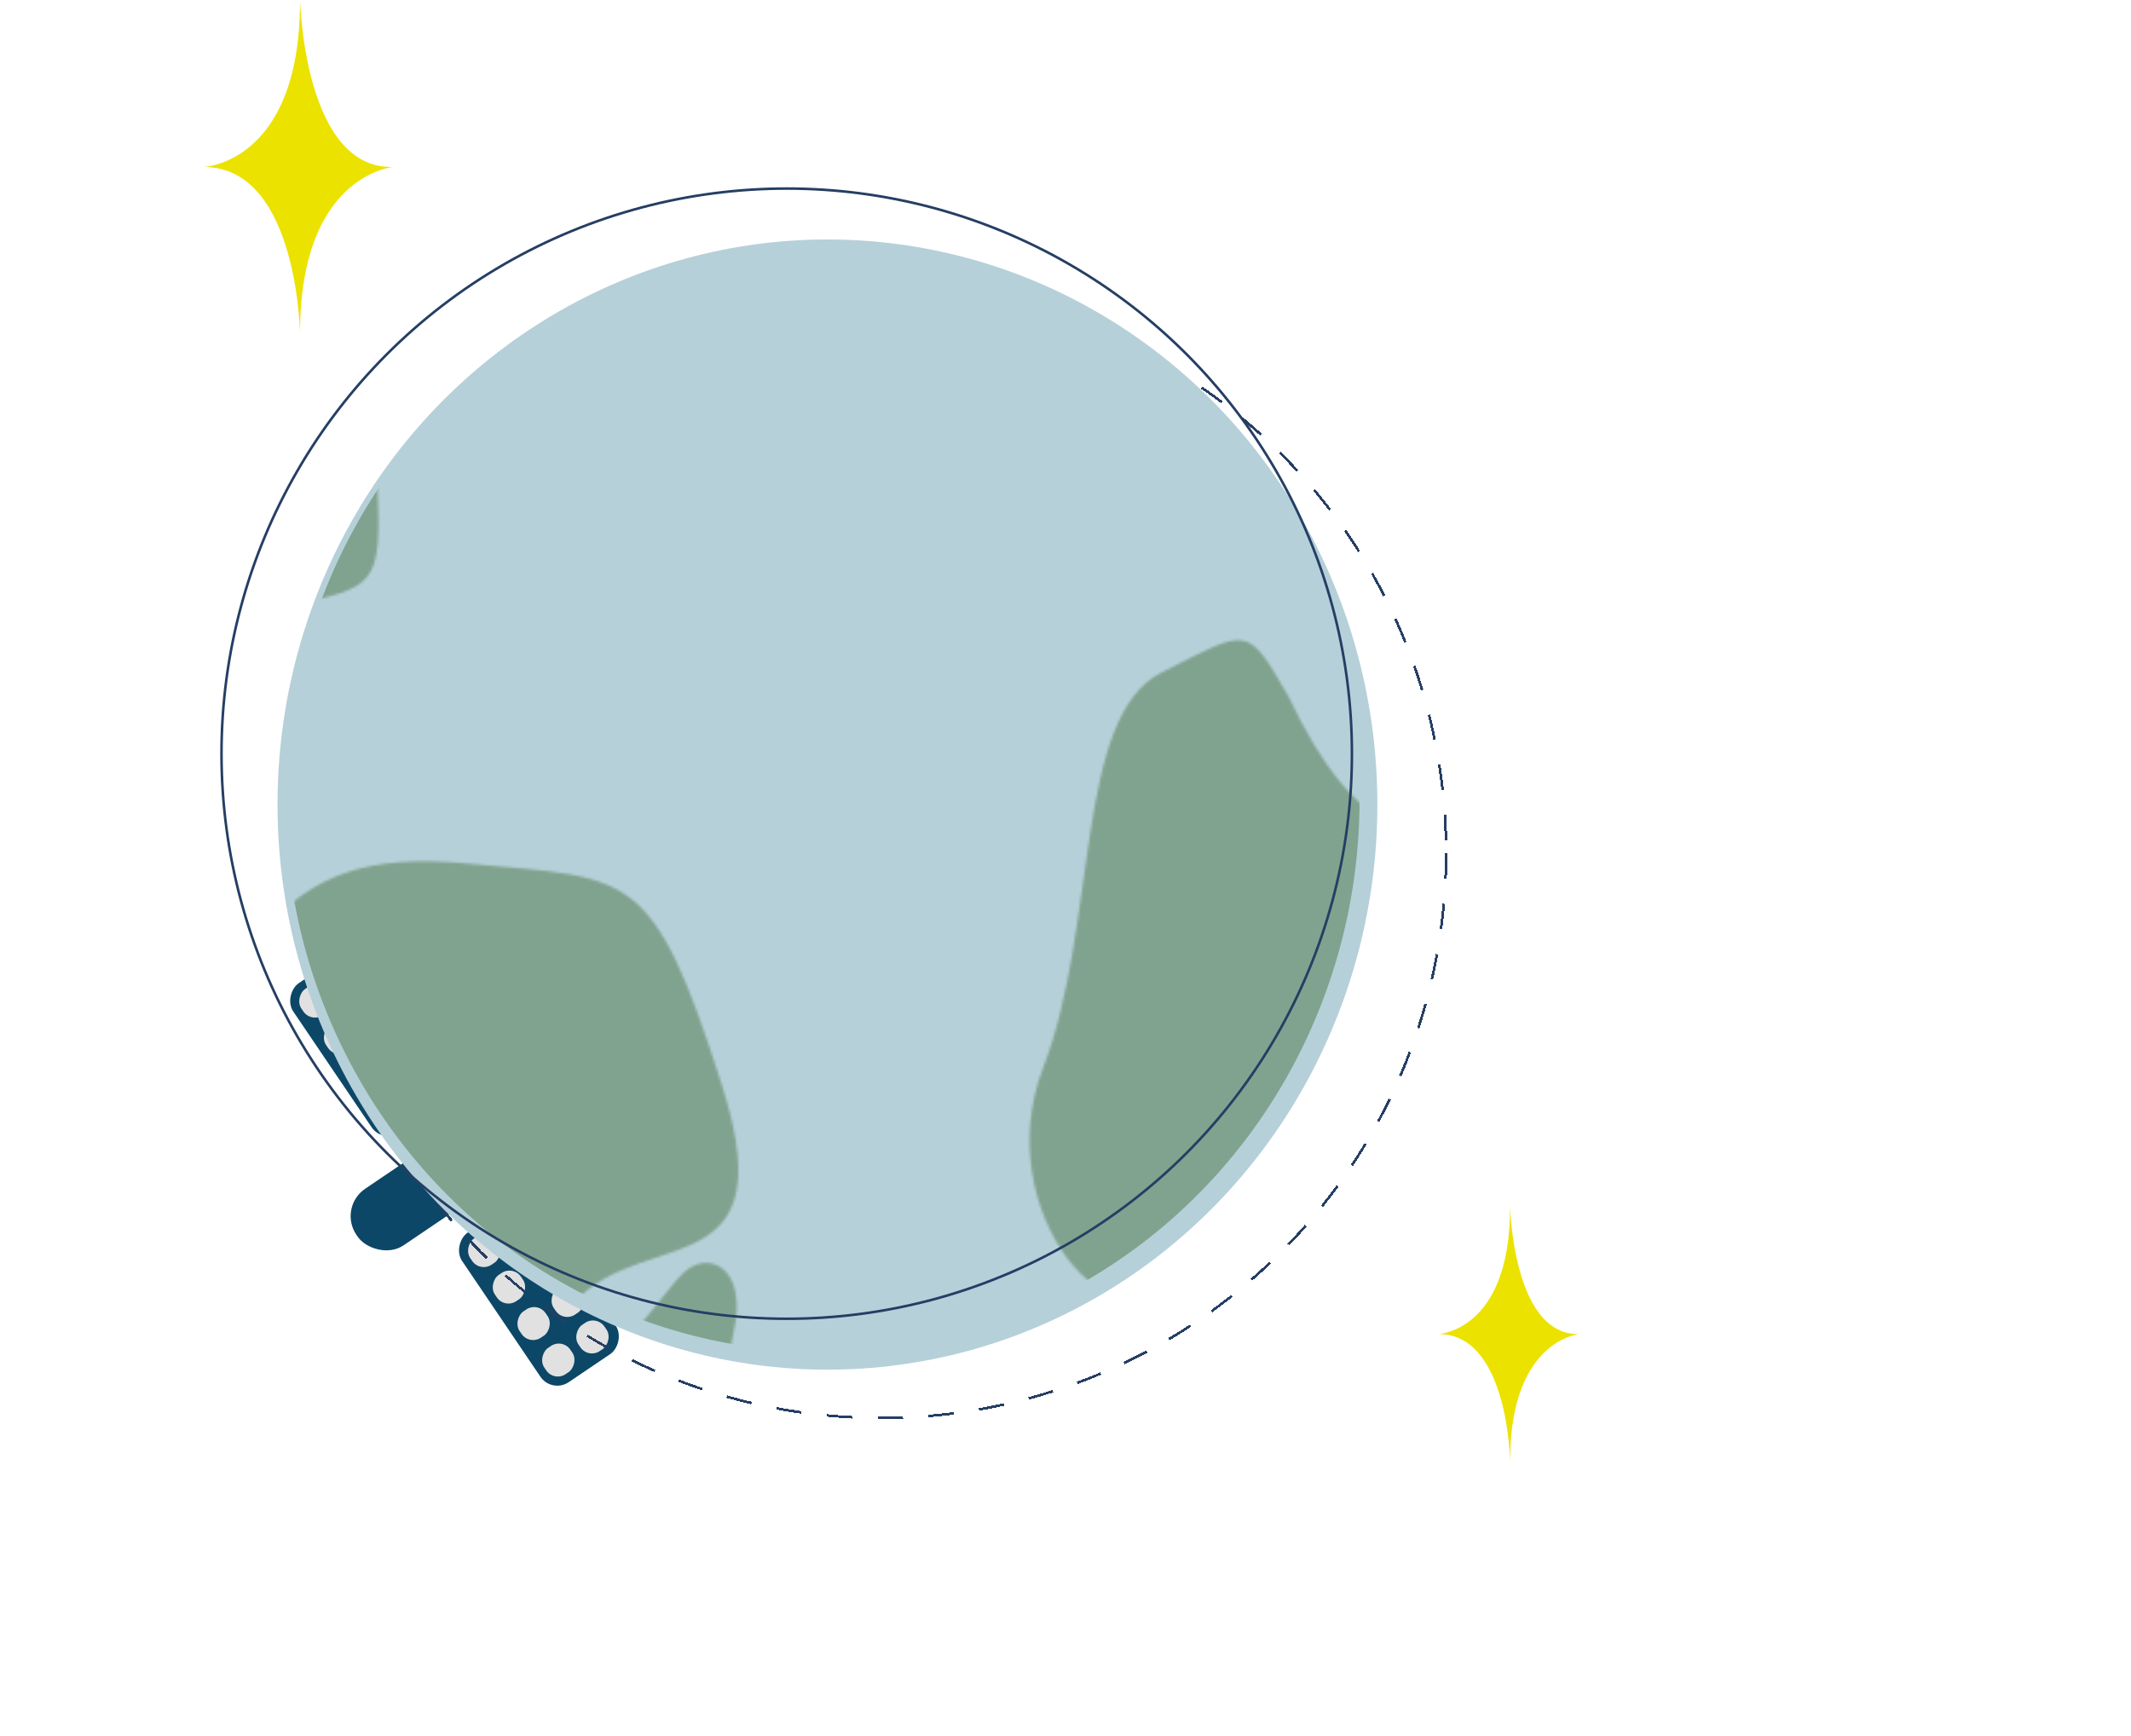 <svg width="837" height="682" viewBox="0 0 837 682" fill="none" xmlns="http://www.w3.org/2000/svg">
<g filter="url(#filter0_dd_25_1247)">
<rect x="206.562" y="448.712" width="71.044" height="26.858" rx="13" transform="rotate(145.92 206.562 448.712)" fill="#0C4767"/>
<rect x="168.927" y="427.771" width="49.384" height="10.397" transform="rotate(55.92 168.927 427.771)" fill="#0C4767"/>
<rect x="232.566" y="418.307" width="43.066" height="6.815" rx="3.408" transform="rotate(145.92 232.566 418.307)" fill="#0C4767" stroke="#0C4767"/>
<rect x="140.294" y="362.716" width="70.895" height="35.727" rx="8" transform="rotate(55.92 140.294 362.716)" fill="#0C4767"/>
<rect x="139.084" y="366.904" width="13.398" height="13.398" rx="6" transform="rotate(55.92 139.084 366.904)" fill="#E1E1E1"/>
<rect x="139.084" y="366.904" width="13.398" height="13.398" rx="6" transform="rotate(55.92 139.084 366.904)" stroke="#0C4767"/>
<rect x="148.781" y="381.237" width="13.398" height="13.398" rx="6" transform="rotate(55.92 148.781 381.237)" fill="#E1E1E1"/>
<rect x="148.781" y="381.237" width="13.398" height="13.398" rx="6" transform="rotate(55.92 148.781 381.237)" stroke="#0C4767"/>
<rect x="158.478" y="395.57" width="13.398" height="13.398" rx="6" transform="rotate(55.92 158.478 395.57)" fill="#E1E1E1"/>
<rect x="158.478" y="395.57" width="13.398" height="13.398" rx="6" transform="rotate(55.92 158.478 395.57)" stroke="#0C4767"/>
<rect x="168.175" y="409.903" width="13.398" height="13.398" rx="6" transform="rotate(55.92 168.175 409.903)" fill="#E1E1E1"/>
<rect x="168.175" y="409.903" width="13.398" height="13.398" rx="6" transform="rotate(55.92 168.175 409.903)" stroke="#0C4767"/>
<rect x="125.676" y="375.976" width="13.398" height="13.398" rx="6" transform="rotate(55.92 125.676 375.976)" fill="#E1E1E1"/>
<rect x="125.676" y="375.976" width="13.398" height="13.398" rx="6" transform="rotate(55.92 125.676 375.976)" stroke="#0C4767"/>
<rect x="135.373" y="390.309" width="13.398" height="13.398" rx="6" transform="rotate(55.92 135.373 390.309)" fill="#E1E1E1"/>
<rect x="135.373" y="390.309" width="13.398" height="13.398" rx="6" transform="rotate(55.92 135.373 390.309)" stroke="#0C4767"/>
<rect x="145.07" y="404.642" width="13.398" height="13.398" rx="6" transform="rotate(55.92 145.07 404.642)" fill="#E1E1E1"/>
<rect x="145.07" y="404.642" width="13.398" height="13.398" rx="6" transform="rotate(55.92 145.07 404.642)" stroke="#0C4767"/>
<rect x="154.767" y="418.975" width="13.398" height="13.398" rx="6" transform="rotate(55.92 154.767 418.975)" fill="#E1E1E1"/>
<rect x="154.767" y="418.975" width="13.398" height="13.398" rx="6" transform="rotate(55.92 154.767 418.975)" stroke="#0C4767"/>
<rect x="206.608" y="460.735" width="70.895" height="35.727" rx="8" transform="rotate(55.92 206.608 460.735)" fill="#0C4767"/>
<rect x="205.398" y="464.924" width="13.398" height="13.398" rx="6" transform="rotate(55.92 205.398 464.924)" fill="#E1E1E1"/>
<rect x="205.398" y="464.924" width="13.398" height="13.398" rx="6" transform="rotate(55.92 205.398 464.924)" stroke="#0C4767"/>
<rect x="215.095" y="479.257" width="13.398" height="13.398" rx="6" transform="rotate(55.92 215.095 479.257)" fill="#E1E1E1"/>
<rect x="215.095" y="479.257" width="13.398" height="13.398" rx="6" transform="rotate(55.92 215.095 479.257)" stroke="#0C4767"/>
<rect x="224.792" y="493.59" width="13.398" height="13.398" rx="6" transform="rotate(55.92 224.792 493.59)" fill="#E1E1E1"/>
<rect x="224.792" y="493.59" width="13.398" height="13.398" rx="6" transform="rotate(55.92 224.792 493.59)" stroke="#0C4767"/>
<rect x="234.489" y="507.923" width="13.398" height="13.398" rx="6" transform="rotate(55.92 234.489 507.923)" fill="#E1E1E1"/>
<rect x="234.489" y="507.923" width="13.398" height="13.398" rx="6" transform="rotate(55.92 234.489 507.923)" stroke="#0C4767"/>
<rect x="191.99" y="473.995" width="13.398" height="13.398" rx="6" transform="rotate(55.92 191.99 473.995)" fill="#E1E1E1"/>
<rect x="191.99" y="473.995" width="13.398" height="13.398" rx="6" transform="rotate(55.92 191.99 473.995)" stroke="#0C4767"/>
<rect x="201.687" y="488.328" width="13.398" height="13.398" rx="6" transform="rotate(55.92 201.687 488.328)" fill="#E1E1E1"/>
<rect x="201.687" y="488.328" width="13.398" height="13.398" rx="6" transform="rotate(55.92 201.687 488.328)" stroke="#0C4767"/>
<rect x="211.384" y="502.661" width="13.398" height="13.398" rx="6" transform="rotate(55.92 211.384 502.661)" fill="#E1E1E1"/>
<rect x="211.384" y="502.661" width="13.398" height="13.398" rx="6" transform="rotate(55.92 211.384 502.661)" stroke="#0C4767"/>
<rect x="221.081" y="516.994" width="13.398" height="13.398" rx="6" transform="rotate(55.92 221.081 516.994)" fill="#E1E1E1"/>
<rect x="221.081" y="516.994" width="13.398" height="13.398" rx="6" transform="rotate(55.92 221.081 516.994)" stroke="#0C4767"/>
<path fill-rule="evenodd" clip-rule="evenodd" d="M202.718 435.061C209.283 444.764 222.367 447.379 231.943 440.9C234.533 439.148 236.618 437.481 238.269 435.882L215.181 401.757C213.083 402.693 210.76 404.009 208.17 405.761C198.594 412.24 196.153 425.358 202.718 435.061Z" fill="#0C4767"/>
</g>
<g filter="url(#filter1_d_25_1247)">
<circle cx="346" cy="331.074" r="222" stroke="#253E64" stroke-dasharray="10 10" shape-rendering="crispEdges"/>
</g>
<ellipse cx="325" cy="316.074" rx="216" ry="222" fill="#B6D0D9"/>
<mask id="mask0_25_1247" style="mask-type:alpha" maskUnits="userSpaceOnUse" x="-273" y="134" width="594" height="532">
<path d="M30.284 493.283C2.784 454.283 13.784 485.283 -32.716 500.783C-56.716 520.283 -32.716 557.283 -21.216 571.783C-9.716 586.283 55.784 555.283 46.784 542.783C37.784 530.283 57.784 532.283 30.284 493.283Z" fill="#5C835B" fill-opacity="0.59"/>
<path d="M114.316 237.982C147.147 230.226 150.169 231.157 148.217 189.691C132.189 101.536 43.119 143.091 60.867 153.687C78.615 164.282 43.486 202.599 62.566 227.667C81.647 252.736 81.486 245.738 114.316 237.982Z" fill="#5C835B" fill-opacity="0.59"/>
<path d="M135.585 601.482C121.085 555.982 116.585 557.982 83.585 554.982C65.585 553.177 52.085 554.982 40.585 567.482C29.085 579.982 26.585 578.982 40.585 601.482C54.585 623.982 57.585 633.982 52.085 650.982C46.585 667.982 89.085 673.482 101.585 650.982C114.085 628.482 150.085 646.982 135.585 601.482Z" fill="#5C835B" fill-opacity="0.59"/>
<path d="M-75.461 339.271C-119.709 332.399 -144.488 329.751 -170.805 273.795C-187.548 244.831 -186.325 246.851 -220.754 264.171C-255.184 281.492 -245.6 363.516 -267.271 419.486C-288.942 475.456 -239.321 535.831 -210.289 501.005C-181.257 466.179 -168.198 496.075 -114.687 472.651C-61.176 449.227 -40.138 458.761 -33.71 403.09C-27.282 347.42 -31.214 346.143 -75.461 339.271Z" fill="#5C835B" fill-opacity="0.59"/>
<path d="M-37.914 168.264C-4.794 155.409 10.569 172.058 50.009 197.908C55.575 220.294 83.948 270.685 22.663 311.01C-38.622 351.336 -151.672 284.36 -133.937 270.708C-116.202 257.055 -147.07 212.567 -153.879 190.49C-160.688 168.413 -137.507 150.105 -102.887 177.814C-68.268 205.522 -71.033 181.119 -37.914 168.264Z" fill="#5C835B" fill-opacity="0.59"/>
<path d="M283.666 426.68C256.538 341.376 248.119 345.126 186.38 339.502C152.705 336.117 127.448 339.502 105.933 362.937C84.418 386.372 79.741 384.497 105.933 426.68C132.125 468.864 137.738 487.612 127.448 519.484C117.158 551.356 196.67 561.667 220.056 519.484C243.442 477.3 310.793 511.984 283.666 426.68Z" fill="#5C835B" fill-opacity="0.59"/>
<path d="M309.691 554.553C324.806 568.507 320.057 580.735 316.649 607.828C306.422 616.42 287.434 644.002 250.862 622.389C214.291 600.777 220.355 524.932 231.969 530.681C243.584 536.431 258.867 509.054 268.617 499.894C278.367 490.733 293.789 498.13 288.188 523.189C282.587 548.247 294.575 540.598 309.691 554.553Z" fill="#5C835B" fill-opacity="0.59"/>
</mask>
<g mask="url(#mask0_25_1247)">
<ellipse cx="323" cy="314.074" rx="211" ry="217" fill="#5C835B"/>
</g>
<mask id="mask1_25_1247" style="mask-type:alpha" maskUnits="userSpaceOnUse" x="404" y="134" width="594" height="532">
<path d="M707.284 493.283C679.784 454.283 690.784 485.283 644.284 500.783C620.284 520.283 644.284 557.283 655.784 571.783C667.284 586.283 732.784 555.283 723.784 542.783C714.784 530.283 734.784 532.283 707.284 493.283Z" fill="#5C835B" fill-opacity="0.59"/>
<path d="M791.316 237.982C824.147 230.226 827.169 231.157 825.217 189.691C809.189 101.536 720.119 143.091 737.867 153.687C755.615 164.282 720.485 202.599 739.566 227.667C758.646 252.736 758.486 245.738 791.316 237.982Z" fill="#5C835B" fill-opacity="0.59"/>
<path d="M629.667 611.602C632.667 574.602 648.167 566.602 603.167 529.602C576.667 514.102 550.667 584.102 567.167 611.602C583.667 639.102 626.667 648.602 629.667 611.602Z" fill="#5C835B" fill-opacity="0.59"/>
<path d="M812.585 601.482C798.085 555.982 793.585 557.982 760.585 554.982C742.585 553.177 729.085 554.982 717.585 567.482C706.085 579.982 703.585 578.982 717.585 601.482C731.585 623.982 734.585 633.982 729.085 650.982C723.585 667.982 766.085 673.482 778.585 650.982C791.085 628.482 827.085 646.982 812.585 601.482Z" fill="#5C835B" fill-opacity="0.59"/>
<path d="M601.539 339.271C557.291 332.399 532.512 329.751 506.195 273.795C489.452 244.831 490.675 246.851 456.246 264.171C421.816 281.492 431.4 363.516 409.729 419.486C388.058 475.456 437.679 535.831 466.711 501.005C495.743 466.179 508.802 496.075 562.313 472.651C615.824 449.227 636.862 458.761 643.29 403.09C649.718 347.42 645.786 346.143 601.539 339.271Z" fill="#5C835B" fill-opacity="0.59"/>
<path d="M639.086 168.264C672.206 155.409 687.569 172.058 727.009 197.908C732.574 220.294 760.948 270.685 699.663 311.01C638.378 351.336 525.328 284.36 543.063 270.708C560.798 257.055 529.93 212.567 523.121 190.49C516.312 168.413 539.493 150.105 574.113 177.814C608.732 205.522 605.967 181.119 639.086 168.264Z" fill="#5C835B" fill-opacity="0.59"/>
<path d="M960.666 426.68C933.538 341.376 925.119 345.126 863.38 339.502C829.705 336.117 804.448 339.502 782.933 362.937C761.418 386.372 756.741 384.497 782.933 426.68C809.125 468.864 814.738 487.612 804.448 519.484C794.158 551.356 873.67 561.667 897.056 519.484C920.442 477.3 987.793 511.984 960.666 426.68Z" fill="#5C835B" fill-opacity="0.59"/>
</mask>
<g mask="url(#mask1_25_1247)">
<ellipse cx="323" cy="314.074" rx="211" ry="217" fill="#5C835B"/>
</g>
<circle cx="309" cy="296.074" r="222" stroke="#253E64"/>
<path d="M619.753 524.083C593.128 524.083 593.128 469.7 593.128 474.273C593.128 524.083 563.743 524.083 565.042 524.083C593.128 524.083 593.128 576.67 593.128 573.894C593.128 524.083 623 524.083 619.753 524.083Z" fill="#ECE200"/>
<path d="M153.668 65.609C117.845 65.609 117.845 -5.633 117.845 0.358C117.845 65.609 78.309 65.609 80.056 65.609C117.845 65.609 117.845 134.498 117.845 130.861C117.845 65.609 158.037 65.609 153.668 65.609Z" fill="#ECE200"/>
<defs>
<filter id="filter0_dd_25_1247" x="99.811" y="357.824" width="157.415" height="198.542" filterUnits="userSpaceOnUse" color-interpolation-filters="sRGB">
<feFlood flood-opacity="0" result="BackgroundImageFix"/>
<feColorMatrix in="SourceAlpha" type="matrix" values="0 0 0 0 0 0 0 0 0 0 0 0 0 0 0 0 0 0 127 0" result="hardAlpha"/>
<feOffset dy="2"/>
<feGaussianBlur stdDeviation="1.5"/>
<feColorMatrix type="matrix" values="0 0 0 0 0 0 0 0 0 0 0 0 0 0 0 0 0 0 0.3 0"/>
<feBlend mode="normal" in2="BackgroundImageFix" result="effect1_dropShadow_25_1247"/>
<feColorMatrix in="SourceAlpha" type="matrix" values="0 0 0 0 0 0 0 0 0 0 0 0 0 0 0 0 0 0 127 0" result="hardAlpha"/>
<feMorphology radius="4" operator="dilate" in="SourceAlpha" result="effect2_dropShadow_25_1247"/>
<feOffset dy="6"/>
<feGaussianBlur stdDeviation="5"/>
<feColorMatrix type="matrix" values="0 0 0 0 0 0 0 0 0 0 0 0 0 0 0 0 0 0 0.15 0"/>
<feBlend mode="normal" in2="effect1_dropShadow_25_1247" result="effect2_dropShadow_25_1247"/>
<feBlend mode="normal" in="SourceGraphic" in2="effect2_dropShadow_25_1247" result="shape"/>
</filter>
<filter id="filter1_d_25_1247" x="119.5" y="108.574" width="453" height="453" filterUnits="userSpaceOnUse" color-interpolation-filters="sRGB">
<feFlood flood-opacity="0" result="BackgroundImageFix"/>
<feColorMatrix in="SourceAlpha" type="matrix" values="0 0 0 0 0 0 0 0 0 0 0 0 0 0 0 0 0 0 127 0" result="hardAlpha"/>
<feOffset dy="4"/>
<feGaussianBlur stdDeviation="2"/>
<feComposite in2="hardAlpha" operator="out"/>
<feColorMatrix type="matrix" values="0 0 0 0 0 0 0 0 0 0 0 0 0 0 0 0 0 0 0.25 0"/>
<feBlend mode="normal" in2="BackgroundImageFix" result="effect1_dropShadow_25_1247"/>
<feBlend mode="normal" in="SourceGraphic" in2="effect1_dropShadow_25_1247" result="shape"/>
</filter>
</defs>
</svg>
